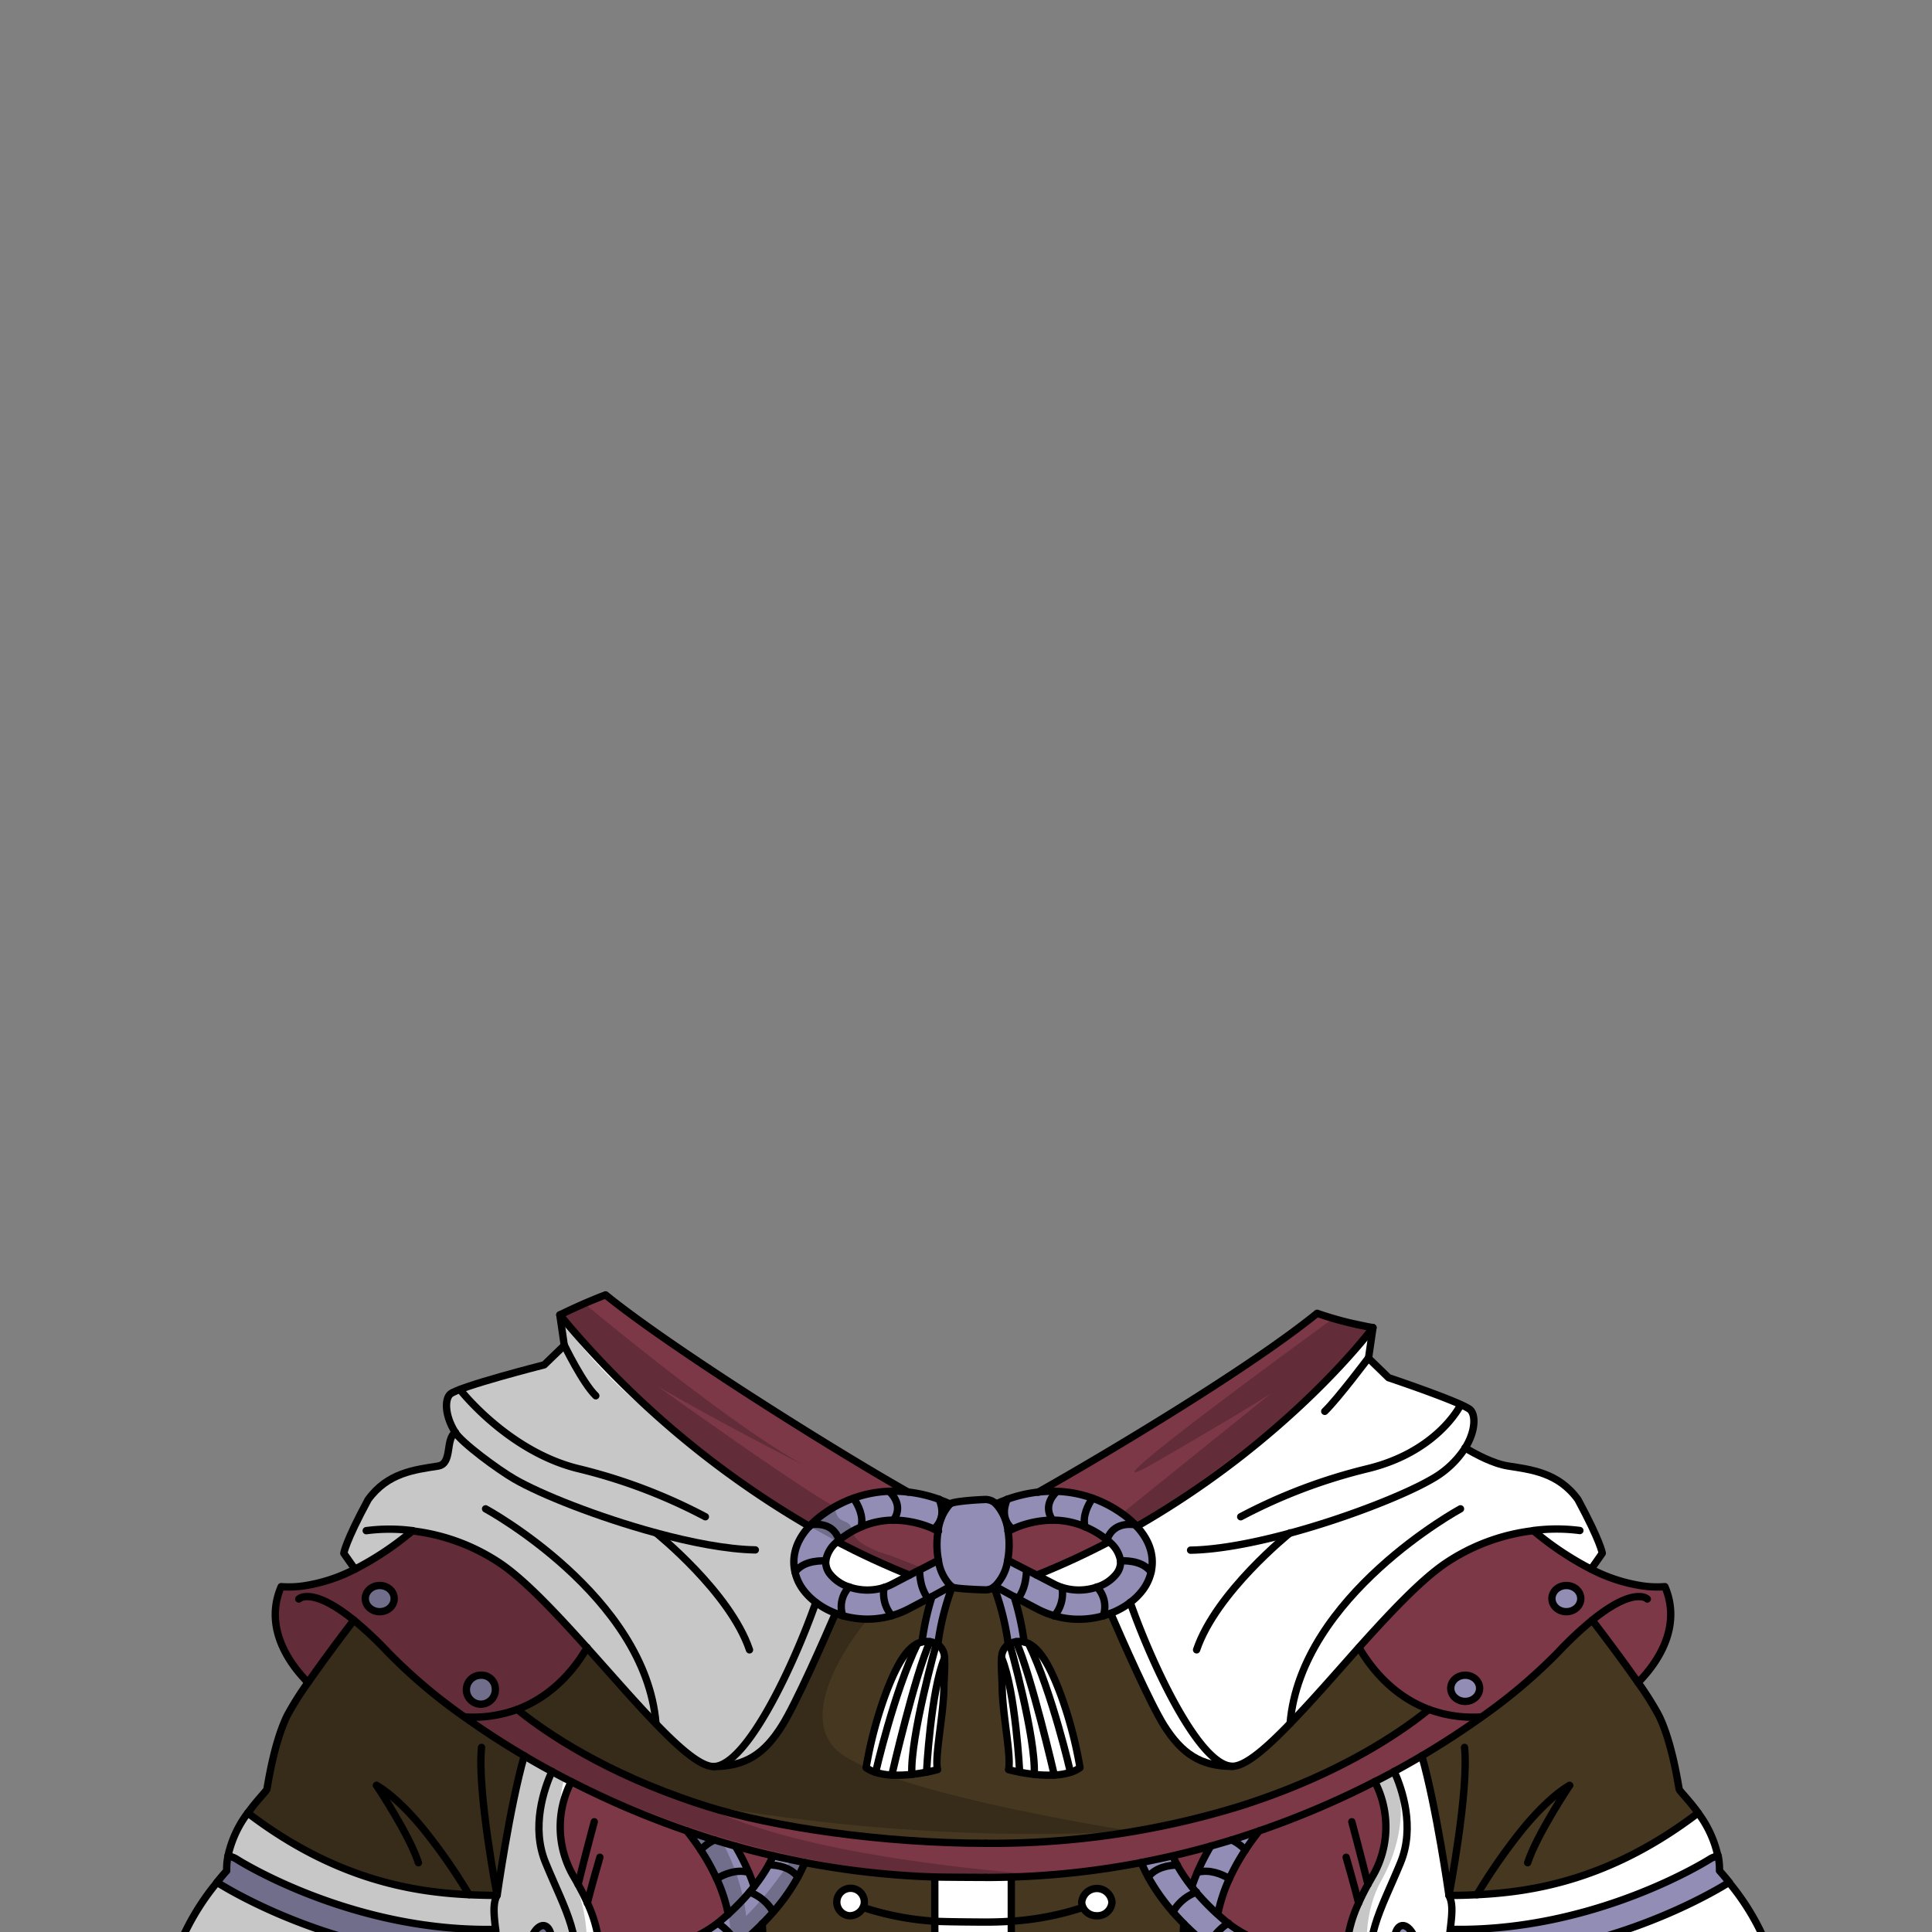 <svg xmlns="http://www.w3.org/2000/svg" viewBox="0 0 432 432">
  <rect x="0" y="0" width="432" height="432" fill="#808080" stroke="none"/>
  <defs>
    <style>.GUNDAN_OTTER_OUTFIT_GUNDAN_OTTER_OUTFIT_18_cls-1{isolation:isolate;}.GUNDAN_OTTER_OUTFIT_GUNDAN_OTTER_OUTFIT_18_cls-2{fill:#463820;}.GUNDAN_OTTER_OUTFIT_GUNDAN_OTTER_OUTFIT_18_cls-3{fill:#918db4;}.GUNDAN_OTTER_OUTFIT_GUNDAN_OTTER_OUTFIT_18_cls-4{fill:#7d3848;}.GUNDAN_OTTER_OUTFIT_GUNDAN_OTTER_OUTFIT_18_cls-5{fill:#fff;}.GUNDAN_OTTER_OUTFIT_GUNDAN_OTTER_OUTFIT_18_cls-6{fill:none;stroke:#000;stroke-linecap:round;stroke-linejoin:round;stroke-width:1.64px;}.GUNDAN_OTTER_OUTFIT_GUNDAN_OTTER_OUTFIT_18_cls-7{opacity:0.22;mix-blend-mode:multiply;}</style>
  </defs>
  <g class="GUNDAN_OTTER_OUTFIT_GUNDAN_OTTER_OUTFIT_18_cls-1">
    <g id="outfit">
      <path class="GUNDAN_OTTER_OUTFIT_GUNDAN_OTTER_OUTFIT_18_cls-2" d="M331.16,459.06a31.72,31.72,0,0,1-9.52,10.71,14.55,14.55,0,0,1-6.27,2.44c-4.45.5-7.35-3.82-9.37-9.46a49,49,0,0,1-5.22.27,53.32,53.32,0,0,1-5.91-.33,43.39,43.39,0,0,1-14.6-4.09,27.54,27.54,0,0,1-11.43-10.2A23.7,23.7,0,0,1,267,445a29.63,29.63,0,0,1-2.31-8.83,32.31,32.31,0,0,1,0-6c-.87-.9-1.7-1.77-2.44-2.63a43.7,43.7,0,0,1-5.53-7.83,33.2,33.2,0,0,1-1.55-3.25,185.31,185.31,0,0,1-29.06,3.25v54.9H330.85l.31-9.89A28,28,0,0,0,331.16,459.06Zm-85.9,6.56a3.38,3.38,0,0,1-3.1-1.86,2.82,2.82,0,0,1-.28-1.21,3.4,3.4,0,1,1,3.38,3.07Zm0-18.62a3.38,3.38,0,0,1-3.1-1.86,2.82,2.82,0,0,1-.28-1.21,3.4,3.4,0,1,1,3.38,3.07Zm0-18.63a3.37,3.37,0,0,1-3.1-1.86,2.79,2.79,0,0,1-.28-1.21,3.4,3.4,0,1,1,3.38,3.07Z" />
      <path class="GUNDAN_OTTER_OUTFIT_GUNDAN_OTTER_OUTFIT_18_cls-2" d="M178.41,419.7a43.31,43.31,0,0,1-5.54,7.83c-.73.86-1.56,1.73-2.43,2.63a32.31,32.31,0,0,1,0,6,29.63,29.63,0,0,1-2.31,8.83,23.7,23.7,0,0,1-1.8,3.43,27.54,27.54,0,0,1-11.43,10.2,43.38,43.38,0,0,1-14.61,4.09,53,53,0,0,1-5.9.33,49,49,0,0,1-5.22-.27c-2,5.64-4.92,10-9.38,9.46a14.56,14.56,0,0,1-6.26-2.44A31.72,31.72,0,0,1,104,459.06a27.33,27.33,0,0,0,0,5.65l.31,9.89H209V419.7A185.31,185.31,0,0,1,180,416.45,33.2,33.2,0,0,1,178.41,419.7Zm11.48,2.54a3.24,3.24,0,0,1,3.38,3.06,2.79,2.79,0,0,1-.28,1.21,3.37,3.37,0,0,1-3.1,1.86,3.08,3.08,0,1,1,0-6.13Zm0,18.63a3.24,3.24,0,0,1,3.38,3.06,2.82,2.82,0,0,1-.28,1.21,3.38,3.38,0,0,1-3.1,1.86,3.08,3.08,0,1,1,0-6.13Zm0,18.62a3.24,3.24,0,0,1,3.38,3.06,2.82,2.82,0,0,1-.28,1.21,3.38,3.38,0,0,1-3.1,1.86,3.08,3.08,0,1,1,0-6.13Z" />
      <path class="GUNDAN_OTTER_OUTFIT_GUNDAN_OTTER_OUTFIT_18_cls-2" d="M379.73,405.38c-2.11-2.93-4.15-4.87-4.26-5.31-.21-.94-1.57-10.49-4.58-16.54a68.43,68.43,0,0,0-4.61-7.31c-3.53-5.07-7.94-10.9-10.26-13.94a81,81,0,0,0-7.7,7.24,121,121,0,0,1-17,14.38c-4,2.86-8.46,5.79-13.37,8.7,3.29,11.5,6.07,31.22,6.07,31.22,1.95,0,4-.05,6.26-.16C343.06,423.06,360.3,420.19,379.73,405.38Z" />
      <path class="GUNDAN_OTTER_OUTFIT_GUNDAN_OTTER_OUTFIT_18_cls-2" d="M86.82,369.52a82.4,82.4,0,0,0-7.69-7.24c-2.33,3-6.73,8.87-10.26,13.94a68.43,68.43,0,0,0-4.61,7.31c-3,6.05-4.38,15.6-4.58,16.54-.11.44-2.15,2.38-4.26,5.31,19.43,14.81,36.67,17.68,49.47,18.28,2.24.11,4.32.14,6.27.16,0,0,2.78-19.72,6.07-31.22-4.93-2.91-9.4-5.84-13.39-8.7A120.84,120.84,0,0,1,86.82,369.52Z" />
      <path class="GUNDAN_OTTER_OUTFIT_GUNDAN_OTTER_OUTFIT_18_cls-3" d="M350.24,354.52a2.94,2.94,0,1,0,3.24,2.93A3.09,3.09,0,0,0,350.24,354.52Z" />
      <path class="GUNDAN_OTTER_OUTFIT_GUNDAN_OTTER_OUTFIT_18_cls-3" d="M327.62,374.58a2.94,2.94,0,1,0,3.23,2.93A3.1,3.1,0,0,0,327.62,374.58Z" />
      <path class="GUNDAN_OTTER_OUTFIT_GUNDAN_OTTER_OUTFIT_18_cls-3" d="M317,435.47c-.55-2.92-2.12-5.11-3.52-4.9s-2.1,2.76-1.55,5.68,2.12,5.1,3.52,4.89S317.56,438.38,317,435.47Z" />
      <path class="GUNDAN_OTTER_OUTFIT_GUNDAN_OTTER_OUTFIT_18_cls-3" d="M121.66,430.57c-1.4-.21-3,2-3.52,4.9s.14,5.45,1.54,5.67,3-2,3.53-4.89S123.06,430.79,121.66,430.57Z" />
      <path class="GUNDAN_OTTER_OUTFIT_GUNDAN_OTTER_OUTFIT_18_cls-3" d="M107.53,374.58a2.94,2.94,0,1,0,3.22,2.93A3.09,3.09,0,0,0,107.53,374.58Z" />
      <path class="GUNDAN_OTTER_OUTFIT_GUNDAN_OTTER_OUTFIT_18_cls-3" d="M84.91,354.52a2.94,2.94,0,1,0,3.23,2.93A3.11,3.11,0,0,0,84.91,354.52Z" />
      <path class="GUNDAN_OTTER_OUTFIT_GUNDAN_OTTER_OUTFIT_18_cls-3" d="M384.44,418.31a15.35,15.35,0,0,0-.31-3.41l-1.1.43a4.32,4.32,0,0,0-.68.34c-.25.16-25.78,16.41-58,15.74-.12,1-.24,2.13-.31,3.25a8.19,8.19,0,0,0,.5,3.25h1.72c32,0,56.71-14.72,60-16.76l.5-.19C386,420.1,385.24,419.2,384.44,418.31Z" />
      <path class="GUNDAN_OTTER_OUTFIT_GUNDAN_OTTER_OUTFIT_18_cls-3" d="M110.84,431.41c-32.26.67-57.79-15.58-58-15.74a4.79,4.79,0,0,0-.68-.34L51,414.9a14.78,14.78,0,0,0-.31,3.41c-.8.89-1.55,1.79-2.25,2.66l.51.19c3.25,2,27.91,16.76,60,16.76h1.72a8.19,8.19,0,0,0,.5-3.25C111.08,433.54,111,432.45,110.84,431.41Z" />
      <path class="GUNDAN_OTTER_OUTFIT_GUNDAN_OTTER_OUTFIT_18_cls-3" d="M300.59,456.49a47.58,47.58,0,0,1-5.92-.35,33.69,33.69,0,0,1-11.31-3.32,20.33,20.33,0,0,1-9.65-10.22,22.63,22.63,0,0,1-1.54-5.14c-.08-.37-.13-.74-.18-1.1a35.73,35.73,0,0,0,7.8,3.89,48,48,0,0,0,10.76,2.47,58.27,58.27,0,0,0,6.82.4c1.66,0,3-.07,4.08-.14a33.67,33.67,0,0,1-.42-6.48,52.07,52.07,0,0,1-9.1-.19,40.87,40.87,0,0,1-9.47-2.1,27.69,27.69,0,0,1-7.79-4.2l-.64-.52c-.6-.51-1.18-1-1.72-1.5a35.53,35.53,0,0,1,2.59-7.92,46.74,46.74,0,0,1,3.57-6.42c1.13-1.73,2.23-3.17,3.12-4.29q-3.06,1.06-6.21,2.05-2.29.69-4.65,1.36a50.41,50.41,0,0,0-3,5.88c-.44,1-.85,2.1-1.22,3.2a36.31,36.31,0,0,1-3.26-4.82c-.42-.78-.77-1.48-1-2.08-2.32.54-4.66,1-7,1.5a33.2,33.2,0,0,0,1.55,3.25,43.7,43.7,0,0,0,5.53,7.83c.74.86,1.57,1.73,2.44,2.63a32.31,32.31,0,0,0,0,6A29.63,29.63,0,0,0,267,445a23.7,23.7,0,0,0,1.8,3.43,27.54,27.54,0,0,0,11.43,10.2,43.39,43.39,0,0,0,14.6,4.09,53.32,53.32,0,0,0,5.91.33,49,49,0,0,0,5.22-.27,63.49,63.49,0,0,1-1.89-6.39C303.14,456.44,302,456.49,300.59,456.49Z" />
      <path class="GUNDAN_OTTER_OUTFIT_GUNDAN_OTTER_OUTFIT_18_cls-3" d="M171.88,417a35.18,35.18,0,0,1-3.25,4.82c-.37-1.1-.78-2.16-1.22-3.2a48.92,48.92,0,0,0-3-5.88q-2.34-.67-4.64-1.36-3.15-1-6.21-2.05c.89,1.12,2,2.56,3.12,4.29a47.82,47.82,0,0,1,3.57,6.42,35.53,35.53,0,0,1,2.59,7.92c-.54.49-1.12,1-1.72,1.5l-.64.52a27.61,27.61,0,0,1-7.8,4.2,40.68,40.68,0,0,1-9.46,2.1,52.07,52.07,0,0,1-9.1.19,33.67,33.67,0,0,1-.42,6.48c1,.07,2.42.14,4.08.14a58.11,58.11,0,0,0,6.81-.4,48,48,0,0,0,10.77-2.47,35.73,35.73,0,0,0,7.8-3.89c0,.36-.11.73-.18,1.1a23.15,23.15,0,0,1-1.54,5.14,20.33,20.33,0,0,1-9.65,10.22,33.69,33.69,0,0,1-11.31,3.32,47.58,47.58,0,0,1-5.92.35c-1.36,0-2.55-.05-3.52-.13a63.49,63.49,0,0,1-1.89,6.39,49,49,0,0,0,5.22.27,53,53,0,0,0,5.9-.33,43.38,43.38,0,0,0,14.61-4.09,27.54,27.54,0,0,0,11.43-10.2,23.7,23.7,0,0,0,1.8-3.43,29.63,29.63,0,0,0,2.31-8.83,32.31,32.31,0,0,0,0-6c.87-.9,1.7-1.77,2.43-2.63a43.31,43.31,0,0,0,5.54-7.83,33.2,33.2,0,0,0,1.55-3.25c-2.38-.46-4.72-1-7-1.5C172.66,415.55,172.31,416.25,171.88,417Z" />
      <path class="GUNDAN_OTTER_OUTFIT_GUNDAN_OTTER_OUTFIT_18_cls-3" d="M257.38,351.52c.72-3.08.06-6.72-3.18-10.21q-.16-.19-.36-.39h0a20.12,20.12,0,0,0-2.84-2.41A26.82,26.82,0,0,0,244.3,335a26.31,26.31,0,0,0-8-1.54,28,28,0,0,0-4.23.18,30.56,30.56,0,0,0-6.91,1.63v0c-.87.31-1.71.66-2.47,1a3.32,3.32,0,0,0-2.29-1c-.83,0-7.31.37-8,1-.76-.35-1.6-.7-2.47-1v0a30.56,30.56,0,0,0-6.91-1.63,28,28,0,0,0-4.23-.18,26.25,26.25,0,0,0-8,1.54,26.82,26.82,0,0,0-6.69,3.52,20.12,20.12,0,0,0-2.84,2.41h0q-.19.19-.36.39c-3.24,3.49-3.9,7.13-3.18,10.21a10.52,10.52,0,0,0,1.87,4,14,14,0,0,0,2.78,2.76,17.21,17.21,0,0,0,4.38,2.43c.54.21,1.1.41,1.66.57a20.54,20.54,0,0,0,5.48.76,19.33,19.33,0,0,0,5.47-.78,20.21,20.21,0,0,0,3.7-1.47c1.29-.67,2.83-1.49,4.42-2.33.28-.16.57-.31.86-.46a60.76,60.76,0,0,0-2.23,10.11,4.86,4.86,0,0,1,1.79-.06,4.92,4.92,0,0,1,1.43.43,1.65,1.65,0,0,1,.32.18,58.47,58.47,0,0,1,2.89-12c.1-.29.21-.56.3-.79.57.43,6.89.65,7.54.65a3,3,0,0,0,1.83-.65l.3.79a58.47,58.47,0,0,1,2.89,12,1.65,1.65,0,0,1,.32-.18,4.92,4.92,0,0,1,1.43-.43,4.87,4.87,0,0,1,1.79.06A60.76,60.76,0,0,0,226.76,357c.29.15.58.3.86.46,1.59.84,3.13,1.66,4.42,2.33a19.93,19.93,0,0,0,3.7,1.47,19.33,19.33,0,0,0,5.47.78,20.54,20.54,0,0,0,5.48-.76c.56-.16,1.12-.36,1.66-.57a17.21,17.21,0,0,0,4.38-2.43,14,14,0,0,0,2.78-2.76A10.52,10.52,0,0,0,257.38,351.52Zm-51.77-.46c-.71.35-1.45.73-2.24,1.14l-3.84,2a11.86,11.86,0,0,1-1.85.77,12.46,12.46,0,0,1-7.79-.11,8.94,8.94,0,0,1-4.32-2.93,4.28,4.28,0,0,1-.93-2.91,6.87,6.87,0,0,1,2.55-4.28l.45-.38c.33-.27.65-.52,1-.74a20.16,20.16,0,0,1,3.95-2.21,18.34,18.34,0,0,1,7.26-1.5,22.28,22.28,0,0,1,9,2c.35.15.67.31,1,.46a18.33,18.33,0,0,0-.24,3,18.56,18.56,0,0,0,.32,3.49Zm44,.86a8.94,8.94,0,0,1-4.32,2.93,12.46,12.46,0,0,1-7.79.11,11.86,11.86,0,0,1-1.85-.77l-3.85-2c-.78-.41-1.52-.79-2.23-1.14l-4.22-2.17a18.56,18.56,0,0,0,.32-3.49,18.33,18.33,0,0,0-.24-3c.3-.15.62-.31,1-.46a22.2,22.2,0,0,1,9-2,18.34,18.34,0,0,1,7.26,1.5,20.45,20.45,0,0,1,3.95,2.21c.3.22.62.47.95.74l.45.38a6.87,6.87,0,0,1,2.55,4.28A4.28,4.28,0,0,1,249.58,351.92Z" />
      <path class="GUNDAN_OTTER_OUTFIT_GUNDAN_OTTER_OUTFIT_18_cls-2" d="M226.76,357c.29.15.58.3.86.46,1.59.84,3.13,1.66,4.42,2.33a19.93,19.93,0,0,0,3.7,1.47,19.33,19.33,0,0,0,5.47.78,20.54,20.54,0,0,0,5.48-.76c.56-.16,1.12-.36,1.66-.57,2.46,5.68,8.76,20,11.91,25.05,4,6.34,8.2,9.18,15.35,9.18,2.84,0,7.45-3.94,12.86-9.55,4.72-4.89,10.07-11.07,15.4-17,2.29,4,7.21,10.68,15.62,13.84-4.62,3.78-16.69,12.62-36.52,19.7-1.87.67-3.79,1.32-5.78,1.95h0a188.07,188.07,0,0,1-56.75,8.28c-22.87,0-47.45-3.55-62.46-8.28h0c-2-.63-3.91-1.28-5.78-1.95-19.83-7.08-31.9-15.92-36.52-19.7,8.41-3.16,13.33-9.85,15.62-13.84,5.33,6,10.68,12.14,15.4,17,5.41,5.61,10,9.55,12.85,9.55,7.16,0,11.4-2.84,15.36-9.18,3.15-5,9.45-19.37,11.91-25.05.54.21,1.1.41,1.66.57a20.54,20.54,0,0,0,5.48.76,19.33,19.33,0,0,0,5.47-.78,20.21,20.21,0,0,0,3.7-1.47c1.29-.67,2.83-1.49,4.42-2.33.28-.16.57-.31.86-.46a60.76,60.76,0,0,0-2.23,10.11h0a4.53,4.53,0,0,0-1,.36c-2.83,1.38-5,5.65-7.26,11.62a93.51,93.51,0,0,0-4.23,16.12,7.18,7.18,0,0,0,2.13,1.05,14.12,14.12,0,0,0,3.62.6,29.09,29.09,0,0,0,4.48-.15c1.18-.13,2.31-.31,3.29-.5s1.84-.4,2.47-.57c-.68-2.79,1.31-12.05,1.42-18.15.05-2.77.29-5,.13-6.76a3.66,3.66,0,0,0-1.5-3.08,58.47,58.47,0,0,1,2.89-12c.1-.29.21-.56.3-.79.57.43,6.89.65,7.54.65a3,3,0,0,0,1.83-.65l.3.79a58.47,58.47,0,0,1,2.89,12,3.66,3.66,0,0,0-1.5,3.08c-.16,1.72.08,4,.13,6.76.11,6.1,2.1,15.36,1.42,18.15.63.17,1.48.38,2.47.57s2.11.37,3.29.5a29.09,29.09,0,0,0,4.48.15,14.2,14.2,0,0,0,3.62-.6,7.18,7.18,0,0,0,2.13-1.05,93.51,93.51,0,0,0-4.23-16.12c-2.23-6-4.44-10.24-7.26-11.62a4.53,4.53,0,0,0-1-.36h0A60.76,60.76,0,0,0,226.76,357Z" />
      <path class="GUNDAN_OTTER_OUTFIT_GUNDAN_OTTER_OUTFIT_18_cls-4" d="M372.25,354.78a22.89,22.89,0,0,1-5-.17,36.6,36.6,0,0,1-11.5-3.74,68.16,68.16,0,0,1-12.89-8.61h0A44.46,44.46,0,0,0,323,349.7c-5.49,3.79-12.31,11.07-19.15,18.69,2.29,4,7.21,10.68,15.62,13.84-4.62,3.78-16.69,12.62-36.52,19.7-1.87.67-3.79,1.32-5.78,1.95h0a188.07,188.07,0,0,1-56.75,8.28c-22.87,0-47.45-3.55-62.46-8.28h0c-2-.63-3.91-1.28-5.78-1.95-19.83-7.08-31.9-15.92-36.52-19.7,8.41-3.16,13.33-9.85,15.62-13.84-6.84-7.62-13.67-14.9-19.15-18.69a44.46,44.46,0,0,0-19.87-7.44h0a68.49,68.49,0,0,1-12.89,8.61,36.6,36.6,0,0,1-11.5,3.74,22.89,22.89,0,0,1-5,.17c-3.6,8.35.79,16.18,6,21.44,3.53-5.07,7.93-10.9,10.26-13.94a82.4,82.4,0,0,1,7.69,7.24,120.84,120.84,0,0,0,17,14.38c4,2.86,8.46,5.79,13.39,8.7,2,1.18,4,2.34,6.18,3.49q2.11,1.17,4.34,2.28a21.93,21.93,0,0,0,.64,21.42c.31.53.61,1.06.88,1.57.81,1.46,1.49,2.83,2.07,4.13h0a29.82,29.82,0,0,1,2.78,11,52.07,52.07,0,0,0,9.1-.19,40.68,40.68,0,0,0,9.46-2.1,27.61,27.61,0,0,0,7.8-4.2l.64-.52c.6-.51,1.18-1,1.72-1.5a35.53,35.53,0,0,0-2.59-7.92,47.82,47.82,0,0,0-3.57-6.42c-1.13-1.73-2.23-3.17-3.12-4.29q3.06,1.06,6.21,2.05,2.29.69,4.64,1.36a48.92,48.92,0,0,1,3,5.88c.44,1,.85,2.1,1.22,3.2a35.18,35.18,0,0,0,3.25-4.82c.43-.78.78-1.48,1-2.08,2.32.54,4.66,1,7,1.5A185.31,185.31,0,0,0,209,419.7c1.88.05,9.49.09,11.41.09s3.81,0,5.7-.09a185.31,185.31,0,0,0,29.06-3.25c2.38-.46,4.72-1,7-1.5.26.6.61,1.3,1,2.08a36.31,36.31,0,0,0,3.26,4.82c.37-1.1.78-2.16,1.22-3.2a50.41,50.41,0,0,1,3-5.88q2.36-.67,4.65-1.36,3.15-1,6.21-2.05c-.89,1.12-2,2.56-3.12,4.29a46.74,46.74,0,0,0-3.57,6.42,35.53,35.53,0,0,0-2.59,7.92c.54.49,1.12,1,1.72,1.5l.64.52a27.69,27.69,0,0,0,7.79,4.2,40.87,40.87,0,0,0,9.47,2.1,52.07,52.07,0,0,0,9.1.19,29.62,29.62,0,0,1,2.78-11h0c.57-1.3,1.25-2.67,2.07-4.13.27-.51.57-1,.88-1.57a21.93,21.93,0,0,0,.64-21.42q2.22-1.11,4.34-2.28c2.13-1.15,4.18-2.31,6.18-3.49,4.91-2.91,9.39-5.84,13.37-8.7a121,121,0,0,0,17-14.38,81,81,0,0,1,7.7-7.24c2.32,3,6.73,8.87,10.26,13.94C371.46,371,375.85,363.13,372.25,354.78Zm-287.34,5.6a2.94,2.94,0,1,1,3.23-2.93A3.1,3.1,0,0,1,84.91,360.38Zm22.62,20.06a2.94,2.94,0,1,1,3.22-2.93A3.09,3.09,0,0,1,107.53,380.44Zm220.09,0a2.94,2.94,0,1,1,3.23-2.93A3.1,3.1,0,0,1,327.62,380.44Zm22.62-20.06a2.94,2.94,0,1,1,3.24-2.93A3.09,3.09,0,0,1,350.24,360.38Z" />
      <path class="GUNDAN_OTTER_OUTFIT_GUNDAN_OTTER_OUTFIT_18_cls-5" d="M230,367.51a4.53,4.53,0,0,0-1-.36h0a4.87,4.87,0,0,0-1.79-.06,4.92,4.92,0,0,0-1.43.43,1.65,1.65,0,0,0-.32.18,3.66,3.66,0,0,0-1.5,3.08c-.16,1.72.08,4,.13,6.76.11,6.1,2.1,15.36,1.42,18.15.63.17,1.48.38,2.47.57s2.11.37,3.29.5a29.09,29.09,0,0,0,4.48.15,14.2,14.2,0,0,0,3.62-.6,7.18,7.18,0,0,0,2.13-1.05,93.51,93.51,0,0,0-4.23-16.12C235,373.16,232.82,368.89,230,367.51Z" />
      <path class="GUNDAN_OTTER_OUTFIT_GUNDAN_OTTER_OUTFIT_18_cls-5" d="M211.07,377.53c.05-2.77.29-5,.13-6.76a3.66,3.66,0,0,0-1.5-3.08,1.65,1.65,0,0,0-.32-.18,4.92,4.92,0,0,0-1.43-.43,4.86,4.86,0,0,0-1.79.06h0a4.53,4.53,0,0,0-1,.36c-2.83,1.38-5,5.65-7.26,11.62a93.51,93.51,0,0,0-4.23,16.12,7.18,7.18,0,0,0,2.13,1.05,14.12,14.12,0,0,0,3.62.6,29.09,29.09,0,0,0,4.48-.15c1.18-.13,2.31-.31,3.29-.5s1.84-.4,2.47-.57C209,392.89,211,383.63,211.07,377.53Z" />
      <path class="GUNDAN_OTTER_OUTFIT_GUNDAN_OTTER_OUTFIT_18_cls-5" d="M131.34,425.5h0c-.58-1.3-1.26-2.67-2.07-4.13-.27-.51-.57-1-.88-1.57a21.93,21.93,0,0,1-.64-21.42q-2.22-1.11-4.34-2.28c-2.13-1.15-4.2-2.31-6.18-3.49-3.29,11.5-6.07,31.22-6.07,31.22-2,0-4-.05-6.27-.16-12.8-.6-30-3.47-49.47-18.28A24.63,24.63,0,0,0,51,414.9l1.1.43a4.79,4.79,0,0,1,.68.34c.25.16,25.78,16.41,58,15.74.12,1,.24,2.13.31,3.25a8.19,8.19,0,0,1-.5,3.25h-1.72c-32.05,0-56.71-14.72-60-16.76l-.51-.19a54.54,54.54,0,0,0-7.86,12.75l4.45,1.12c6.37,1.62,18.55,4.73,29.39,7.63,14.91,4,31.71.34,33.14,0l.07,0h0A79.64,79.64,0,0,0,104,459.05h0a31.72,31.72,0,0,0,9.52,10.71,14.56,14.56,0,0,0,6.26,2.44c4.46.5,7.36-3.82,9.38-9.46a63.49,63.49,0,0,0,1.89-6.39c.58-2.42,1.07-4.85,1.51-7.09s.86-4.29,1.15-6.29a33.67,33.67,0,0,0,.42-6.48A29.82,29.82,0,0,0,131.34,425.5Zm-12.58,32.32c-.54,2.93-2.12,5.11-3.52,4.89s-2.09-2.74-1.55-5.66,2.12-5.11,3.53-4.89S119.31,454.9,118.76,457.82Zm4.45-21.57c-.55,2.91-2.12,5.1-3.53,4.89s-2.09-2.76-1.54-5.67,2.12-5.11,3.52-4.9S123.75,433.33,123.21,436.25Z" />
      <path class="GUNDAN_OTTER_OUTFIT_GUNDAN_OTTER_OUTFIT_18_cls-5" d="M209,419.7v54.9h17.11V419.7c-1.89.05-3.78.09-5.7.09S210.9,419.75,209,419.7Z" />
      <path class="GUNDAN_OTTER_OUTFIT_GUNDAN_OTTER_OUTFIT_18_cls-5" d="M245.26,422.24a3.24,3.24,0,0,0-3.38,3.06,2.79,2.79,0,0,0,.28,1.21,3.37,3.37,0,0,0,3.1,1.86,3.08,3.08,0,1,0,0-6.13Z" />
      <path class="GUNDAN_OTTER_OUTFIT_GUNDAN_OTTER_OUTFIT_18_cls-5" d="M189.89,422.24a3.08,3.08,0,1,0,0,6.13,3.37,3.37,0,0,0,3.1-1.86,2.79,2.79,0,0,0,.28-1.21A3.24,3.24,0,0,0,189.89,422.24Z" />
      <path class="GUNDAN_OTTER_OUTFIT_GUNDAN_OTTER_OUTFIT_18_cls-5" d="M386.68,421l-.5.19c-3.25,2-27.91,16.76-60,16.76H324.5a8.19,8.19,0,0,1-.5-3.25c.07-1.12.19-2.21.31-3.25,32.26.67,57.79-15.58,58-15.74a4.32,4.32,0,0,1,.68-.34l1.1-.43a24.63,24.63,0,0,0-4.4-9.52c-19.43,14.81-36.67,17.68-49.48,18.28-2.23.11-4.31.14-6.26.16,0,0-2.78-19.72-6.07-31.22-2,1.18-4.05,2.34-6.18,3.49q-2.12,1.17-4.34,2.28a21.93,21.93,0,0,1-.64,21.42c-.31.53-.61,1.06-.88,1.57-.82,1.46-1.5,2.83-2.07,4.13h0a29.62,29.62,0,0,0-2.78,11,33.67,33.67,0,0,0,.42,6.48c.29,2,.7,4,1.14,6.29s.94,4.67,1.52,7.09a63.49,63.49,0,0,0,1.89,6.39c2,5.64,4.92,10,9.37,9.46a14.55,14.55,0,0,0,6.27-2.44,31.72,31.72,0,0,0,9.52-10.71h0a79.33,79.33,0,0,0-3.69-16.58h0l.07,0c1.43.31,18.23,3.95,33.14,0,10.84-2.9,23-6,29.39-7.63l4.45-1.12A54.4,54.4,0,0,0,386.68,421Zm-71.22,20.17c-1.4.21-3-2-3.52-4.89s.14-5.46,1.55-5.68,3,2,3.52,4.9S316.87,440.92,315.46,441.14Zm4.45,21.57c-1.41.22-3-2-3.53-4.89s.15-5.45,1.55-5.66,3,2,3.52,4.89S321.31,462.5,319.91,462.71Z" />
      <path class="GUNDAN_OTTER_OUTFIT_GUNDAN_OTTER_OUTFIT_18_cls-5" d="M189.89,354.85a12.46,12.46,0,0,0,7.79.11,11.86,11.86,0,0,0,1.85-.77l3.84-2c-5.76-2.32-11.14-4.84-16.18-7.47a6.87,6.87,0,0,0-2.55,4.28,4.28,4.28,0,0,0,.93,2.91A8.94,8.94,0,0,0,189.89,354.85Z" />
      <path class="GUNDAN_OTTER_OUTFIT_GUNDAN_OTTER_OUTFIT_18_cls-5" d="M249.58,351.92a4.28,4.28,0,0,0,.93-2.91,6.87,6.87,0,0,0-2.55-4.28c-5,2.63-10.42,5.15-16.19,7.47l3.85,2a11.86,11.86,0,0,0,1.85.77,12.46,12.46,0,0,0,7.79-.11A8.94,8.94,0,0,0,249.58,351.92Z" />
      <path class="GUNDAN_OTTER_OUTFIT_GUNDAN_OTTER_OUTFIT_18_cls-5" d="M182.42,358.31a14,14,0,0,1-2.78-2.76,10.52,10.52,0,0,1-1.87-4c-.72-3.08-.06-6.72,3.18-10.21A208.65,208.65,0,0,1,125.18,294l1,6.84-4.49,4.34s-19,4.83-21,6.53c-1.23,1.06-1.34,4.63,1.07,8.53-2.36,1.43-.58,7-3.91,7.54-5.15.82-11.25,1.45-15.63,7.51-5.15,9.57-5.43,12-5.43,12l2.48,3.54a68.49,68.49,0,0,0,12.89-8.61h0a44.46,44.46,0,0,1,19.87,7.44c5.48,3.79,12.31,11.07,19.15,18.69,5.33,6,10.68,12.14,15.4,17,5.41,5.61,10,9.55,12.85,9.55,7.16,0,11.4-2.84,15.36-9.18,3.15-5,9.45-19.37,11.91-25.05A17.21,17.21,0,0,1,182.42,358.31Z" />
      <path class="GUNDAN_OTTER_OUTFIT_GUNDAN_OTTER_OUTFIT_18_cls-5" d="M323,349.7a44.46,44.46,0,0,1,19.87-7.44h0a68.16,68.16,0,0,0,12.89,8.61l2.48-3.54s-.28-2.45-5.43-12c-4.38-6.06-10.49-6.69-15.63-7.51-3.33-.52-7.27-2.64-9.63-4.06,2.41-3.9,2.3-7.48,1.08-8.54-2-1.7-18.24-7.15-18.24-7.15l-4.48-4.35,1-6.84s-18.22,24.63-52.77,44.45c3.24,3.49,3.9,7.13,3.18,10.21a10.52,10.52,0,0,1-1.87,4,14,14,0,0,1-2.78,2.76,17.21,17.21,0,0,1-4.38,2.43c2.46,5.68,8.76,20,11.91,25.05,4,6.34,8.2,9.18,15.35,9.18,2.84,0,7.45-3.94,12.86-9.55,4.72-4.89,10.07-11.07,15.4-17C310.71,360.77,317.53,353.49,323,349.7Z" />
      <path class="GUNDAN_OTTER_OUTFIT_GUNDAN_OTTER_OUTFIT_18_cls-4" d="M209.75,342.37c-.3-.15-.62-.31-1-.46a22.28,22.28,0,0,0-9-2,18.34,18.34,0,0,0-7.26,1.5,20.16,20.16,0,0,0-3.95,2.21c-.3.22-.62.47-1,.74l-.45.38c5,2.63,10.42,5.15,16.18,7.47.79-.41,1.53-.79,2.24-1.14l4.22-2.17a18.56,18.56,0,0,1-.32-3.49A18.33,18.33,0,0,1,209.75,342.37Z" />
      <path class="GUNDAN_OTTER_OUTFIT_GUNDAN_OTTER_OUTFIT_18_cls-4" d="M246.56,343.61a20.45,20.45,0,0,0-3.95-2.21,18.34,18.34,0,0,0-7.26-1.5,22.2,22.2,0,0,0-9,2c-.35.15-.67.31-1,.46a18.33,18.33,0,0,1,.24,3,18.56,18.56,0,0,1-.32,3.49l4.22,2.17c.71.35,1.45.73,2.23,1.14,5.77-2.32,11.15-4.84,16.19-7.47l-.45-.38C247.18,344.08,246.86,343.83,246.56,343.61Z" />
      <path class="GUNDAN_OTTER_OUTFIT_GUNDAN_OTTER_OUTFIT_18_cls-4" d="M198.82,333.45a28,28,0,0,1,4.23.18c-15.94-9-52.74-32-67.64-44.09-5.29,2-10.23,4.48-10.23,4.48A208.65,208.65,0,0,0,181,341.31q.17-.19.36-.39h0a20.12,20.12,0,0,1,2.84-2.41,26.82,26.82,0,0,1,6.69-3.52A26.25,26.25,0,0,1,198.82,333.45Z" />
      <path class="GUNDAN_OTTER_OUTFIT_GUNDAN_OTTER_OUTFIT_18_cls-4" d="M294.48,293.66c-14.9,12.12-46.44,31-62.38,40a28,28,0,0,1,4.23-.18,26.31,26.31,0,0,1,8,1.54,26.82,26.82,0,0,1,6.69,3.52,20.12,20.12,0,0,1,2.84,2.41h0q.19.19.36.39C288.75,321.49,307,296.86,307,296.86A78.17,78.17,0,0,1,294.48,293.66Z" />
      <path class="GUNDAN_OTTER_OUTFIT_GUNDAN_OTTER_OUTFIT_18_cls-6" d="M209.7,367.69a58.47,58.47,0,0,1,2.89-12c.1-.29.21-.56.3-.79" />
      <path class="GUNDAN_OTTER_OUTFIT_GUNDAN_OTTER_OUTFIT_18_cls-6" d="M206.16,367.14A60.76,60.76,0,0,1,208.39,357" />
      <path class="GUNDAN_OTTER_OUTFIT_GUNDAN_OTTER_OUTFIT_18_cls-6" d="M195.79,396.3a7.18,7.18,0,0,1-2.13-1.05,93.51,93.51,0,0,1,4.23-16.12c2.23-6,4.43-10.24,7.26-11.62a4.53,4.53,0,0,1,1-.36h0a4.86,4.86,0,0,1,1.79-.06,4.92,4.92,0,0,1,1.43.43,1.65,1.65,0,0,1,.32.18,3.66,3.66,0,0,1,1.5,3.08c.16,1.72-.08,4-.13,6.76-.11,6.1-2.1,15.36-1.42,18.15-.63.17-1.48.38-2.47.57s-2.11.37-3.29.5a29.09,29.09,0,0,1-4.48.15A14.12,14.12,0,0,1,195.79,396.3Z" />
      <path class="GUNDAN_OTTER_OUTFIT_GUNDAN_OTTER_OUTFIT_18_cls-6" d="M203.37,352.2c-5.76-2.32-11.14-4.84-16.18-7.47" />
      <path class="GUNDAN_OTTER_OUTFIT_GUNDAN_OTTER_OUTFIT_18_cls-6" d="M203.05,333.63c-15.94-9-52.74-32-67.64-44.09-5.29,2-10.23,4.48-10.23,4.48A208.65,208.65,0,0,0,181,341.31" />
      <path class="GUNDAN_OTTER_OUTFIT_GUNDAN_OTTER_OUTFIT_18_cls-6" d="M125.18,294l1,6.84-4.49,4.34s-19,4.83-21,6.53c-1.23,1.06-1.34,4.63,1.07,8.53,1.46,2.37,9.56,8.33,13.19,10.44,5.9,3.44,18.79,8.56,31.64,12.05,8,2.17,16,3.72,22.3,3.83" />
      <path class="GUNDAN_OTTER_OUTFIT_GUNDAN_OTTER_OUTFIT_18_cls-6" d="M79.36,350.87l-2.48-3.54s.28-2.45,5.43-12c4.38-6.06,10.48-6.69,15.63-7.51,3.33-.52,1.55-6.11,3.91-7.54" />
      <path class="GUNDAN_OTTER_OUTFIT_GUNDAN_OTTER_OUTFIT_18_cls-6" d="M92.25,342.26a40,40,0,0,0-10.36,0" />
      <path class="GUNDAN_OTTER_OUTFIT_GUNDAN_OTTER_OUTFIT_18_cls-6" d="M182.42,358.31C177.79,371.56,167.06,395,159.53,395c-2.84,0-7.44-3.94-12.85-9.55-4.72-4.89-10.07-11.07-15.4-17-6.84-7.62-13.67-14.9-19.15-18.69a44.46,44.46,0,0,0-19.87-7.44" />
      <path class="GUNDAN_OTTER_OUTFIT_GUNDAN_OTTER_OUTFIT_18_cls-6" d="M159.53,395c7.16,0,11.4-2.84,15.36-9.18,3.15-5,9.45-19.37,11.91-25.05" />
      <path class="GUNDAN_OTTER_OUTFIT_GUNDAN_OTTER_OUTFIT_18_cls-6" d="M108.58,337.38s35.74,19.4,38.1,48" />
      <path class="GUNDAN_OTTER_OUTFIT_GUNDAN_OTTER_OUTFIT_18_cls-6" d="M92.26,342.26h0a68.49,68.49,0,0,1-12.89,8.61,36.6,36.6,0,0,1-11.5,3.74,22.89,22.89,0,0,1-5,.17c-3.6,8.35.79,16.18,6,21.44" />
      <path class="GUNDAN_OTTER_OUTFIT_GUNDAN_OTTER_OUTFIT_18_cls-6" d="M66.81,357.54a2.44,2.44,0,0,1,1.44-.51c1.68-.18,5,.5,10.88,5.25a82.4,82.4,0,0,1,7.69,7.24,120.84,120.84,0,0,0,17,14.38c4,2.86,8.46,5.79,13.39,8.7,2,1.18,4,2.34,6.18,3.49q2.11,1.17,4.34,2.28a197.09,197.09,0,0,0,25.81,11q3.06,1.06,6.21,2.05,2.29.69,4.64,1.36,4.17,1.17,8.51,2.18c2.32.54,4.66,1,7,1.5A185.31,185.31,0,0,0,209,419.7c1.88.05,9.49.09,11.41.09" />
      <path class="GUNDAN_OTTER_OUTFIT_GUNDAN_OTTER_OUTFIT_18_cls-6" d="M79.13,362.28c-2.33,3-6.73,8.87-10.26,13.94a68.43,68.43,0,0,0-4.61,7.31c-3,6.05-4.38,15.6-4.58,16.54-.11.44-2.15,2.38-4.26,5.31" />
      <path class="GUNDAN_OTTER_OUTFIT_GUNDAN_OTTER_OUTFIT_18_cls-6" d="M107.58,442.5c-1.43.31-18.23,3.95-33.14,0-10.84-2.9-23-6-29.39-7.63l-4.45-1.12A54.54,54.54,0,0,1,48.46,421" />
      <path class="GUNDAN_OTTER_OUTFIT_GUNDAN_OTTER_OUTFIT_18_cls-6" d="M51,414.9a24.63,24.63,0,0,1,4.4-9.52c19.43,14.81,36.67,17.68,49.47,18.28,2.24.11,4.32.14,6.27.16-1,1.79-.68,4.5-.32,7.59.12,1,.24,2.13.31,3.25a8.19,8.19,0,0,1-.5,3.25,12.37,12.37,0,0,1-3,4.56" />
      <path class="GUNDAN_OTTER_OUTFIT_GUNDAN_OTTER_OUTFIT_18_cls-6" d="M84.19,399.23c.3.45,7.4,11.13,9.37,17.28" />
      <path class="GUNDAN_OTTER_OUTFIT_GUNDAN_OTTER_OUTFIT_18_cls-6" d="M84.18,399.22h0c.24.12,4.25,2.21,10.31,9.54a128.18,128.18,0,0,1,10.39,14.89" />
      <path class="GUNDAN_OTTER_OUTFIT_GUNDAN_OTTER_OUTFIT_18_cls-6" d="M110.84,431.41c-32.26.67-57.79-15.58-58-15.74a4.79,4.79,0,0,0-.68-.34L51,414.9a14.78,14.78,0,0,0-.31,3.41c-.8.89-1.55,1.79-2.25,2.66l.51.19c3.25,2,27.91,16.76,60,16.76h1.72" />
      <path class="GUNDAN_OTTER_OUTFIT_GUNDAN_OTTER_OUTFIT_18_cls-6" d="M131.34,425.5a29.82,29.82,0,0,1,2.78,11,33.67,33.67,0,0,1-.42,6.48c-.29,2-.7,4-1.15,6.29s-.93,4.67-1.51,7.09a63.49,63.49,0,0,1-1.89,6.39c-2,5.64-4.92,10-9.38,9.46a14.56,14.56,0,0,1-6.26-2.44A31.72,31.72,0,0,1,104,459.06h0" />
      <path class="GUNDAN_OTTER_OUTFIT_GUNDAN_OTTER_OUTFIT_18_cls-6" d="M127.75,398.37a21.93,21.93,0,0,0,.64,21.42c.31.53.61,1.06.88,1.57.81,1.46,1.49,2.83,2.07,4.13" />
      <path class="GUNDAN_OTTER_OUTFIT_GUNDAN_OTTER_OUTFIT_18_cls-6" d="M113.51,469.77c8.33-.68,12.1-13.82,14.61-25.08s-1.68-17.34-6.13-28.18c-3.3-8-.32-16.56,1.42-20.42" />
      <path class="GUNDAN_OTTER_OUTFIT_GUNDAN_OTTER_OUTFIT_18_cls-6" d="M123.21,436.25c-.55,2.91-2.12,5.1-3.53,4.89s-2.09-2.76-1.54-5.67,2.12-5.11,3.52-4.9S123.75,433.33,123.21,436.25Z" />
      <path class="GUNDAN_OTTER_OUTFIT_GUNDAN_OTTER_OUTFIT_18_cls-6" d="M133.7,443c1,.07,2.42.14,4.08.14a58.11,58.11,0,0,0,6.81-.4,48,48,0,0,0,10.77-2.47,35.73,35.73,0,0,0,7.8-3.89c.6-.39,1.17-.8,1.74-1.25.37-.28.74-.57,1.1-.87,1.65-1.4,3.12-2.76,4.44-4.08.87-.9,1.7-1.77,2.43-2.63a43.31,43.31,0,0,0,5.54-7.83,33.2,33.2,0,0,0,1.55-3.25" />
      <path class="GUNDAN_OTTER_OUTFIT_GUNDAN_OTTER_OUTFIT_18_cls-6" d="M134.12,436.5a52.07,52.07,0,0,0,9.1-.19,40.68,40.68,0,0,0,9.46-2.1,27.61,27.61,0,0,0,7.8-4.2l.64-.52c.6-.51,1.18-1,1.72-1.5a52.28,52.28,0,0,0,4.77-4.9c.36-.43.71-.84,1-1.24a35.18,35.18,0,0,0,3.25-4.82c.43-.78.78-1.48,1-2.08" />
      <path class="GUNDAN_OTTER_OUTFIT_GUNDAN_OTTER_OUTFIT_18_cls-6" d="M162.84,428a35.53,35.53,0,0,0-2.59-7.92,47.82,47.82,0,0,0-3.57-6.42c-1.13-1.73-2.23-3.17-3.12-4.29" />
      <path class="GUNDAN_OTTER_OUTFIT_GUNDAN_OTTER_OUTFIT_18_cls-6" d="M168.63,421.85c-.37-1.1-.78-2.16-1.22-3.2a48.92,48.92,0,0,0-3-5.88" />
      <path class="GUNDAN_OTTER_OUTFIT_GUNDAN_OTTER_OUTFIT_18_cls-6" d="M129.15,462.75a49,49,0,0,0,5.22.27,53,53,0,0,0,5.9-.33,43.38,43.38,0,0,0,14.61-4.09,27.54,27.54,0,0,0,11.43-10.2,23.7,23.7,0,0,0,1.8-3.43,29.63,29.63,0,0,0,2.31-8.83,32.31,32.31,0,0,0,0-6" />
      <path class="GUNDAN_OTTER_OUTFIT_GUNDAN_OTTER_OUTFIT_18_cls-6" d="M131.28,368.39c-2.29,4-7.21,10.68-15.62,13.84a28.65,28.65,0,0,1-11.82,1.67" />
      <path class="GUNDAN_OTTER_OUTFIT_GUNDAN_OTTER_OUTFIT_18_cls-6" d="M220.43,412.16c-22.87,0-47.45-3.55-62.46-8.28h0c-2-.63-3.91-1.28-5.78-1.95-19.83-7.08-31.9-15.92-36.52-19.7" />
      <path class="GUNDAN_OTTER_OUTFIT_GUNDAN_OTTER_OUTFIT_18_cls-6" d="M107.67,390.72c-1,9.73,3.49,33.1,3.49,33.1s2.78-19.72,6.07-31.22" />
      <path class="GUNDAN_OTTER_OUTFIT_GUNDAN_OTTER_OUTFIT_18_cls-6" d="M146.68,342.75s16.55,13.26,20.91,26.16" />
      <path class="GUNDAN_OTTER_OUTFIT_GUNDAN_OTTER_OUTFIT_18_cls-6" d="M126.22,300.86s4.07,8.41,7,11.24" />
      <path class="GUNDAN_OTTER_OUTFIT_GUNDAN_OTTER_OUTFIT_18_cls-6" d="M102.86,310.72s10.79,13.93,26.64,17.72a121.9,121.9,0,0,1,28.22,10.71" />
      <polyline class="GUNDAN_OTTER_OUTFIT_GUNDAN_OTTER_OUTFIT_18_cls-6" points="209.02 474.6 209.02 466.83 209.02 448.21 209.02 429.59 209.02 419.7" />
      <path class="GUNDAN_OTTER_OUTFIT_GUNDAN_OTTER_OUTFIT_18_cls-6" d="M132.88,407.35s-2.31,8.55-3.61,14" />
      <path class="GUNDAN_OTTER_OUTFIT_GUNDAN_OTTER_OUTFIT_18_cls-6" d="M134.14,415.29s-1.82,6.24-2.8,10.2h0" />
      <ellipse class="GUNDAN_OTTER_OUTFIT_GUNDAN_OTTER_OUTFIT_18_cls-6" cx="84.91" cy="357.45" rx="3.23" ry="2.93" />
      <path class="GUNDAN_OTTER_OUTFIT_GUNDAN_OTTER_OUTFIT_18_cls-6" d="M110.75,377.51a3.24,3.24,0,1,1-3.22-2.93A3.08,3.08,0,0,1,110.75,377.51Z" />
      <path class="GUNDAN_OTTER_OUTFIT_GUNDAN_OTTER_OUTFIT_18_cls-6" d="M181.31,340.92q-.19.19-.36.39c-3.24,3.49-3.9,7.13-3.18,10.21a10.52,10.52,0,0,0,1.87,4,14,14,0,0,0,2.78,2.76,17.21,17.21,0,0,0,4.38,2.43c.54.21,1.1.41,1.66.57a20.54,20.54,0,0,0,5.48.76,19.33,19.33,0,0,0,5.47-.78,20.21,20.21,0,0,0,3.7-1.47c1.29-.67,2.83-1.49,4.42-2.33.28-.16.57-.31.86-.46l3.13-1.72,1.11-.63" />
      <path class="GUNDAN_OTTER_OUTFIT_GUNDAN_OTTER_OUTFIT_18_cls-6" d="M210,335.26a30.56,30.56,0,0,0-6.91-1.63,28,28,0,0,0-4.23-.18,26.25,26.25,0,0,0-8,1.54,26.82,26.82,0,0,0-6.69,3.52,20.12,20.12,0,0,0-2.84,2.41" />
      <path class="GUNDAN_OTTER_OUTFIT_GUNDAN_OTTER_OUTFIT_18_cls-6" d="M212.43,336.29c-.76-.35-1.6-.7-2.47-1" />
      <path class="GUNDAN_OTTER_OUTFIT_GUNDAN_OTTER_OUTFIT_18_cls-6" d="M209.83,348.89l-4.22,2.17c-.71.35-1.45.73-2.24,1.14l-3.84,2a11.86,11.86,0,0,1-1.85.77,12.46,12.46,0,0,1-7.79-.11,8.94,8.94,0,0,1-4.32-2.93,4.28,4.28,0,0,1-.93-2.91,6.87,6.87,0,0,1,2.55-4.28l.45-.38c.33-.27.65-.52,1-.74a20.16,20.16,0,0,1,3.95-2.21,18.34,18.34,0,0,1,7.26-1.5,22.28,22.28,0,0,1,9,2c.35.15.67.31,1,.46" />
      <path class="GUNDAN_OTTER_OUTFIT_GUNDAN_OTTER_OUTFIT_18_cls-6" d="M210,335.26v0c.84,2,1.14,4.58-1.18,6.63" />
      <path class="GUNDAN_OTTER_OUTFIT_GUNDAN_OTTER_OUTFIT_18_cls-6" d="M198.82,333.45c1.42,1.39,2.85,3.7,1,6.45" />
      <path class="GUNDAN_OTTER_OUTFIT_GUNDAN_OTTER_OUTFIT_18_cls-6" d="M190.85,335c1.05,1.54,2.31,4,1.69,6.41" />
      <path class="GUNDAN_OTTER_OUTFIT_GUNDAN_OTTER_OUTFIT_18_cls-6" d="M181.31,340.92h0c2.5-.3,5.22.22,6.32,3.43" />
      <path class="GUNDAN_OTTER_OUTFIT_GUNDAN_OTTER_OUTFIT_18_cls-6" d="M177.77,351.52c1.66-2.25,4.77-2.58,6.87-2.51" />
      <path class="GUNDAN_OTTER_OUTFIT_GUNDAN_OTTER_OUTFIT_18_cls-6" d="M188.46,361.31a6.3,6.3,0,0,1,1.43-6.46" />
      <path class="GUNDAN_OTTER_OUTFIT_GUNDAN_OTTER_OUTFIT_18_cls-6" d="M199.41,361.29a7.76,7.76,0,0,1-1.73-6.33" />
      <path class="GUNDAN_OTTER_OUTFIT_GUNDAN_OTTER_OUTFIT_18_cls-6" d="M205.61,351.06a14.2,14.2,0,0,0,.2,2.12h0a9.94,9.94,0,0,0,1.71,4.31" />
      <path class="GUNDAN_OTTER_OUTFIT_GUNDAN_OTTER_OUTFIT_18_cls-6" d="M164.9,435.11a8.52,8.52,0,0,0-1.56-2.58s0,0,0,0a12.88,12.88,0,0,0-2.86-2.51" />
      <path class="GUNDAN_OTTER_OUTFIT_GUNDAN_OTTER_OUTFIT_18_cls-6" d="M167.61,423.09a10,10,0,0,1,5.26,4.44" />
      <path class="GUNDAN_OTTER_OUTFIT_GUNDAN_OTTER_OUTFIT_18_cls-6" d="M171.88,417c2,0,4.8.5,6.53,2.67" />
      <path class="GUNDAN_OTTER_OUTFIT_GUNDAN_OTTER_OUTFIT_18_cls-6" d="M160.25,420.07c1.79-1.06,4.46-2.14,7.16-1.42" />
      <path class="GUNDAN_OTTER_OUTFIT_GUNDAN_OTTER_OUTFIT_18_cls-6" d="M156.68,413.65a10.24,10.24,0,0,1,3.09-2.24" />
      <path class="GUNDAN_OTTER_OUTFIT_GUNDAN_OTTER_OUTFIT_18_cls-6" d="M195.79,396.29s4.08-17.86,9.36-28.77" />
      <path class="GUNDAN_OTTER_OUTFIT_GUNDAN_OTTER_OUTFIT_18_cls-6" d="M199.41,396.9s5.15-22.39,8.54-29.82" />
      <path class="GUNDAN_OTTER_OUTFIT_GUNDAN_OTTER_OUTFIT_18_cls-6" d="M209.38,367.52s-5.9,21-5.49,29.22" />
      <path class="GUNDAN_OTTER_OUTFIT_GUNDAN_OTTER_OUTFIT_18_cls-6" d="M207.18,396.24s.93-18.05,4-25.47" />
      <path class="GUNDAN_OTTER_OUTFIT_GUNDAN_OTTER_OUTFIT_18_cls-6" d="M222.26,354.88l.3.79a58.47,58.47,0,0,1,2.89,12" />
      <path class="GUNDAN_OTTER_OUTFIT_GUNDAN_OTTER_OUTFIT_18_cls-6" d="M226.76,357A60.76,60.76,0,0,1,229,367.14" />
      <path class="GUNDAN_OTTER_OUTFIT_GUNDAN_OTTER_OUTFIT_18_cls-6" d="M239.36,396.3a7.18,7.18,0,0,0,2.13-1.05,93.51,93.51,0,0,0-4.23-16.12c-2.23-6-4.44-10.24-7.26-11.62a4.53,4.53,0,0,0-1-.36h0a4.87,4.87,0,0,0-1.79-.06,4.92,4.92,0,0,0-1.43.43,1.65,1.65,0,0,0-.32.18,3.66,3.66,0,0,0-1.5,3.08c-.16,1.72.08,4,.13,6.76.11,6.1,2.1,15.36,1.42,18.15.63.17,1.48.38,2.47.57s2.11.37,3.29.5a29.09,29.09,0,0,0,4.48.15A14.2,14.2,0,0,0,239.36,396.3Z" />
      <path class="GUNDAN_OTTER_OUTFIT_GUNDAN_OTTER_OUTFIT_18_cls-6" d="M248,344.73c-5,2.63-10.41,5.15-16.18,7.47" />
      <path class="GUNDAN_OTTER_OUTFIT_GUNDAN_OTTER_OUTFIT_18_cls-6" d="M254.2,341.31C288.75,321.49,307,296.86,307,296.86a78.17,78.17,0,0,1-12.49-3.2c-14.9,12.12-46.44,31-62.38,40" />
      <path class="GUNDAN_OTTER_OUTFIT_GUNDAN_OTTER_OUTFIT_18_cls-6" d="M307,296.86l-1,6.84,4.48,4.35s16.25,5.45,18.24,7.15c1.22,1.06,1.33,4.64-1.08,8.54a21.12,21.12,0,0,1-7.48,7c-5.91,3.44-18.78,8.56-31.63,12.05-8,2.17-16,3.72-22.31,3.83" />
      <path class="GUNDAN_OTTER_OUTFIT_GUNDAN_OTTER_OUTFIT_18_cls-6" d="M327.58,323.74c2.36,1.42,6.3,3.54,9.63,4.06,5.14.82,11.25,1.45,15.63,7.51,5.15,9.57,5.43,12,5.43,12l-2.48,3.54" />
      <path class="GUNDAN_OTTER_OUTFIT_GUNDAN_OTTER_OUTFIT_18_cls-6" d="M342.89,342.26A44.46,44.46,0,0,0,323,349.7c-5.49,3.79-12.31,11.07-19.15,18.69-5.33,6-10.68,12.14-15.4,17-5.41,5.61-10,9.55-12.86,9.55-7.52,0-18.25-23.41-22.88-36.66" />
      <path class="GUNDAN_OTTER_OUTFIT_GUNDAN_OTTER_OUTFIT_18_cls-6" d="M353.26,342.23a40,40,0,0,0-10.36,0" />
      <path class="GUNDAN_OTTER_OUTFIT_GUNDAN_OTTER_OUTFIT_18_cls-6" d="M248.35,360.74c2.46,5.68,8.76,20,11.91,25.05,4,6.34,8.2,9.18,15.35,9.18" />
      <path class="GUNDAN_OTTER_OUTFIT_GUNDAN_OTTER_OUTFIT_18_cls-6" d="M326.57,337.38s-35.75,19.4-38.1,48" />
      <path class="GUNDAN_OTTER_OUTFIT_GUNDAN_OTTER_OUTFIT_18_cls-6" d="M366.28,376.22c5.18-5.26,9.57-13.09,6-21.44a22.89,22.89,0,0,1-5-.17,36.6,36.6,0,0,1-11.5-3.74,68.16,68.16,0,0,1-12.89-8.61h0" />
      <path class="GUNDAN_OTTER_OUTFIT_GUNDAN_OTTER_OUTFIT_18_cls-6" d="M368.34,357.54a2.44,2.44,0,0,0-1.44-.51c-1.69-.18-5,.49-10.88,5.25a81,81,0,0,0-7.7,7.24,121,121,0,0,1-17,14.38c-4,2.86-8.46,5.79-13.37,8.7-2,1.18-4.05,2.34-6.18,3.49q-2.12,1.17-4.34,2.28a197.09,197.09,0,0,1-25.81,11q-3.06,1.06-6.21,2.05-2.29.69-4.65,1.36c-2.78.78-5.62,1.51-8.5,2.18-2.32.54-4.66,1-7,1.5a185.31,185.31,0,0,1-29.06,3.25c-1.89.05-3.78.09-5.7.09" />
      <path class="GUNDAN_OTTER_OUTFIT_GUNDAN_OTTER_OUTFIT_18_cls-6" d="M379.73,405.38c-2.11-2.93-4.15-4.87-4.26-5.31-.21-.94-1.57-10.49-4.58-16.54a68.43,68.43,0,0,0-4.61-7.31c-3.53-5.07-7.94-10.9-10.26-13.94" />
      <path class="GUNDAN_OTTER_OUTFIT_GUNDAN_OTTER_OUTFIT_18_cls-6" d="M327.47,442.47a12.41,12.41,0,0,1-3-4.56,8.19,8.19,0,0,1-.5-3.25c.07-1.12.19-2.21.31-3.25.36-3.09.71-5.8-.32-7.59,1.95,0,4-.05,6.26-.16,12.81-.6,30.05-3.47,49.48-18.28a24.63,24.63,0,0,1,4.4,9.52" />
      <path class="GUNDAN_OTTER_OUTFIT_GUNDAN_OTTER_OUTFIT_18_cls-6" d="M386.68,421a54.4,54.4,0,0,1,7.87,12.75l-4.45,1.12c-6.37,1.62-18.55,4.73-29.39,7.63-14.91,4-31.71.34-33.14,0" />
      <path class="GUNDAN_OTTER_OUTFIT_GUNDAN_OTTER_OUTFIT_18_cls-6" d="M341.59,416.51c2-6.15,9.07-16.83,9.37-17.28" />
      <path class="GUNDAN_OTTER_OUTFIT_GUNDAN_OTTER_OUTFIT_18_cls-6" d="M330.25,423.66a128.55,128.55,0,0,1,10.4-14.89c6.06-7.33,10.07-9.42,10.31-9.54h0" />
      <path class="GUNDAN_OTTER_OUTFIT_GUNDAN_OTTER_OUTFIT_18_cls-6" d="M324.5,437.91h1.72c32,0,56.71-14.72,60-16.76l.5-.19c-.69-.87-1.44-1.77-2.24-2.66a15.35,15.35,0,0,0-.31-3.41l-1.1.43a4.32,4.32,0,0,0-.68.34c-.25.16-25.78,16.41-58,15.74" />
      <path class="GUNDAN_OTTER_OUTFIT_GUNDAN_OTTER_OUTFIT_18_cls-6" d="M331.16,459.05h0a31.72,31.72,0,0,1-9.52,10.71,14.55,14.55,0,0,1-6.27,2.44c-4.45.5-7.35-3.82-9.37-9.46a63.49,63.49,0,0,1-1.89-6.39c-.58-2.42-1.07-4.85-1.52-7.09s-.85-4.29-1.14-6.29a33.67,33.67,0,0,1-.42-6.48,29.62,29.62,0,0,1,2.78-11h0c.57-1.3,1.25-2.67,2.07-4.13.27-.51.57-1,.88-1.57a21.93,21.93,0,0,0,.64-21.42" />
      <path class="GUNDAN_OTTER_OUTFIT_GUNDAN_OTTER_OUTFIT_18_cls-6" d="M311.74,396.09c1.74,3.86,4.72,12.38,1.42,20.42-4.46,10.84-8.62,16.93-6.13,28.18s6.28,24.4,14.61,25.08" />
      <path class="GUNDAN_OTTER_OUTFIT_GUNDAN_OTTER_OUTFIT_18_cls-6" d="M311.94,436.25c.55,2.91,2.12,5.1,3.52,4.89s2.1-2.76,1.55-5.67-2.12-5.11-3.52-4.9S311.39,433.33,311.94,436.25Z" />
      <path class="GUNDAN_OTTER_OUTFIT_GUNDAN_OTTER_OUTFIT_18_cls-6" d="M255.19,416.45a33.2,33.2,0,0,0,1.55,3.25,43.7,43.7,0,0,0,5.53,7.83c.74.86,1.57,1.73,2.44,2.63,1.32,1.32,2.79,2.68,4.44,4.08.36.3.73.59,1.1.87.57.45,1.14.86,1.74,1.25a35.73,35.73,0,0,0,7.8,3.89,48,48,0,0,0,10.76,2.47,58.27,58.27,0,0,0,6.82.4c1.66,0,3-.07,4.08-.14" />
      <path class="GUNDAN_OTTER_OUTFIT_GUNDAN_OTTER_OUTFIT_18_cls-6" d="M262.23,415c.26.6.61,1.3,1,2.08a36.31,36.31,0,0,0,3.26,4.82c.31.4.66.81,1,1.24a52.28,52.28,0,0,0,4.77,4.9c.54.49,1.12,1,1.72,1.5l.64.52a27.69,27.69,0,0,0,7.79,4.2,40.87,40.87,0,0,0,9.47,2.1,52.07,52.07,0,0,0,9.1.19" />
      <path class="GUNDAN_OTTER_OUTFIT_GUNDAN_OTTER_OUTFIT_18_cls-6" d="M281.59,409.36c-.89,1.12-2,2.56-3.12,4.29a46.74,46.74,0,0,0-3.57,6.42,35.53,35.53,0,0,0-2.59,7.92" />
      <path class="GUNDAN_OTTER_OUTFIT_GUNDAN_OTTER_OUTFIT_18_cls-6" d="M270.73,412.77a50.41,50.41,0,0,0-3,5.88c-.44,1-.85,2.1-1.22,3.2" />
      <path class="GUNDAN_OTTER_OUTFIT_GUNDAN_OTTER_OUTFIT_18_cls-6" d="M264.71,430.16a32.31,32.31,0,0,0,0,6A29.63,29.63,0,0,0,267,445a23.7,23.7,0,0,0,1.8,3.43,27.54,27.54,0,0,0,11.43,10.2,43.39,43.39,0,0,0,14.6,4.09,53.32,53.32,0,0,0,5.91.33,49,49,0,0,0,5.22-.27" />
      <path class="GUNDAN_OTTER_OUTFIT_GUNDAN_OTTER_OUTFIT_18_cls-6" d="M331.3,383.9h0a28.56,28.56,0,0,1-11.8-1.67c-8.41-3.16-13.33-9.85-15.62-13.84" />
      <path class="GUNDAN_OTTER_OUTFIT_GUNDAN_OTTER_OUTFIT_18_cls-6" d="M319.49,382.23c-4.62,3.78-16.69,12.62-36.52,19.7-1.87.67-3.79,1.32-5.78,1.95h0a188.07,188.07,0,0,1-56.75,8.28" />
      <path class="GUNDAN_OTTER_OUTFIT_GUNDAN_OTTER_OUTFIT_18_cls-6" d="M317.92,392.6c3.29,11.5,6.07,31.22,6.07,31.22s4.5-23.37,3.48-33.1" />
      <path class="GUNDAN_OTTER_OUTFIT_GUNDAN_OTTER_OUTFIT_18_cls-6" d="M288.47,342.75S271.92,356,267.56,368.91" />
      <path class="GUNDAN_OTTER_OUTFIT_GUNDAN_OTTER_OUTFIT_18_cls-6" d="M305.94,303.7s-6.79,9.05-9.72,11.88" />
      <path class="GUNDAN_OTTER_OUTFIT_GUNDAN_OTTER_OUTFIT_18_cls-6" d="M326.57,314.2s-5.07,10.45-20.92,14.24a121.9,121.9,0,0,0-28.22,10.71" />
      <polyline class="GUNDAN_OTTER_OUTFIT_GUNDAN_OTTER_OUTFIT_18_cls-6" points="226.13 419.7 226.13 429.59 226.13 448.21 226.13 466.83 226.13 474.6" />
      <path class="GUNDAN_OTTER_OUTFIT_GUNDAN_OTTER_OUTFIT_18_cls-6" d="M302.27,407.35s2.29,8.55,3.61,14" />
      <path class="GUNDAN_OTTER_OUTFIT_GUNDAN_OTTER_OUTFIT_18_cls-6" d="M301,415.29s1.82,6.25,2.79,10.21" />
      <ellipse class="GUNDAN_OTTER_OUTFIT_GUNDAN_OTTER_OUTFIT_18_cls-6" cx="350.24" cy="357.45" rx="3.23" ry="2.93" />
      <ellipse class="GUNDAN_OTTER_OUTFIT_GUNDAN_OTTER_OUTFIT_18_cls-6" cx="327.62" cy="377.51" rx="3.23" ry="2.93" />
      <path class="GUNDAN_OTTER_OUTFIT_GUNDAN_OTTER_OUTFIT_18_cls-6" d="M225.4,342.37c.3-.15.62-.31,1-.46a22.2,22.2,0,0,1,9-2,18.34,18.34,0,0,1,7.26,1.5,20.45,20.45,0,0,1,3.95,2.21c.3.22.62.47.95.74l.44.38a6.84,6.84,0,0,1,2.56,4.28,4.28,4.28,0,0,1-.93,2.91,8.94,8.94,0,0,1-4.32,2.93,12.46,12.46,0,0,1-7.79.11,11.86,11.86,0,0,1-1.85-.77l-3.85-2c-.78-.41-1.52-.79-2.23-1.14l-4.22-2.17" />
      <path class="GUNDAN_OTTER_OUTFIT_GUNDAN_OTTER_OUTFIT_18_cls-6" d="M225.19,335.28c-.87.31-1.71.66-2.47,1" />
      <path class="GUNDAN_OTTER_OUTFIT_GUNDAN_OTTER_OUTFIT_18_cls-6" d="M253.83,340.92a20.12,20.12,0,0,0-2.84-2.41A27,27,0,0,0,244.3,335a26.31,26.31,0,0,0-8-1.54,28,28,0,0,0-4.23.18,30.56,30.56,0,0,0-6.91,1.63" />
      <path class="GUNDAN_OTTER_OUTFIT_GUNDAN_OTTER_OUTFIT_18_cls-6" d="M222.51,354.68l1.11.63,3.14,1.72c.29.15.58.3.86.46,1.59.84,3.13,1.66,4.42,2.33a19.93,19.93,0,0,0,3.7,1.47,19.33,19.33,0,0,0,5.47.78,20.54,20.54,0,0,0,5.48-.76c.56-.16,1.12-.36,1.66-.57a17.21,17.21,0,0,0,4.38-2.43,14,14,0,0,0,2.78-2.76,10.52,10.52,0,0,0,1.87-4c.72-3.08.06-6.72-3.18-10.21q-.16-.19-.36-.39" />
      <path class="GUNDAN_OTTER_OUTFIT_GUNDAN_OTTER_OUTFIT_18_cls-6" d="M226.37,341.91c-2.32-2.05-2-4.63-1.18-6.63v0" />
      <path class="GUNDAN_OTTER_OUTFIT_GUNDAN_OTTER_OUTFIT_18_cls-6" d="M235.35,339.9c-1.87-2.75-.44-5.06,1-6.45" />
      <path class="GUNDAN_OTTER_OUTFIT_GUNDAN_OTTER_OUTFIT_18_cls-6" d="M242.61,341.4c-.62-2.39.64-4.87,1.69-6.41" />
      <path class="GUNDAN_OTTER_OUTFIT_GUNDAN_OTTER_OUTFIT_18_cls-6" d="M247.51,344.35c1.1-3.21,3.82-3.73,6.32-3.43h0" />
      <path class="GUNDAN_OTTER_OUTFIT_GUNDAN_OTTER_OUTFIT_18_cls-6" d="M250.51,349c2.1-.07,5.21.26,6.87,2.51" />
      <path class="GUNDAN_OTTER_OUTFIT_GUNDAN_OTTER_OUTFIT_18_cls-6" d="M245.26,354.85a6.32,6.32,0,0,1,1.43,6.46" />
      <path class="GUNDAN_OTTER_OUTFIT_GUNDAN_OTTER_OUTFIT_18_cls-6" d="M237.47,355a7.76,7.76,0,0,1-1.73,6.33" />
      <path class="GUNDAN_OTTER_OUTFIT_GUNDAN_OTTER_OUTFIT_18_cls-6" d="M227.62,357.49a9.94,9.94,0,0,0,1.71-4.31h0a14.2,14.2,0,0,0,.2-2.12" />
      <path class="GUNDAN_OTTER_OUTFIT_GUNDAN_OTTER_OUTFIT_18_cls-6" d="M274.67,430a12.88,12.88,0,0,0-2.86,2.51s0,0,0,0a8.52,8.52,0,0,0-1.56,2.58" />
      <path class="GUNDAN_OTTER_OUTFIT_GUNDAN_OTTER_OUTFIT_18_cls-6" d="M262.27,427.53a10,10,0,0,1,5.27-4.44" />
      <path class="GUNDAN_OTTER_OUTFIT_GUNDAN_OTTER_OUTFIT_18_cls-6" d="M256.74,419.7c1.73-2.17,4.57-2.64,6.52-2.67" />
      <path class="GUNDAN_OTTER_OUTFIT_GUNDAN_OTTER_OUTFIT_18_cls-6" d="M267.74,418.65c2.7-.72,5.37.36,7.16,1.42" />
      <path class="GUNDAN_OTTER_OUTFIT_GUNDAN_OTTER_OUTFIT_18_cls-6" d="M275.38,411.41a10.24,10.24,0,0,1,3.09,2.24" />
      <path class="GUNDAN_OTTER_OUTFIT_GUNDAN_OTTER_OUTFIT_18_cls-6" d="M239.36,396.29s-4.08-17.86-9.36-28.77" />
      <path class="GUNDAN_OTTER_OUTFIT_GUNDAN_OTTER_OUTFIT_18_cls-6" d="M235.74,396.9s-5.15-22.39-8.54-29.82" />
      <path class="GUNDAN_OTTER_OUTFIT_GUNDAN_OTTER_OUTFIT_18_cls-6" d="M225.77,367.52s5.9,21,5.49,29.22" />
      <path class="GUNDAN_OTTER_OUTFIT_GUNDAN_OTTER_OUTFIT_18_cls-6" d="M228,396.24s-.93-18.05-4-25.47" />
      <path class="GUNDAN_OTTER_OUTFIT_GUNDAN_OTTER_OUTFIT_18_cls-6" d="M225.4,342.37a18.33,18.33,0,0,1,.24,3,18.56,18.56,0,0,1-.32,3.49,10.14,10.14,0,0,1-2.81,5.79,2.43,2.43,0,0,1-.25.2,3,3,0,0,1-1.83.65c-.65,0-7-.22-7.54-.65l-.26-.2a10.07,10.07,0,0,1-2.8-5.79,18.56,18.56,0,0,1-.32-3.49,18.33,18.33,0,0,1,.24-3,10.9,10.9,0,0,1,2.68-6.08c.69-.66,7.17-1,8-1a3.32,3.32,0,0,1,2.29,1A11,11,0,0,1,225.4,342.37Z" />
      <path class="GUNDAN_OTTER_OUTFIT_GUNDAN_OTTER_OUTFIT_18_cls-6" d="M193,426.51a63.82,63.82,0,0,0,16,3.08c1.85.13,9.46.19,11.41.19s3.85-.06,5.7-.19a63.82,63.82,0,0,0,16-3.08" />
      <path class="GUNDAN_OTTER_OUTFIT_GUNDAN_OTTER_OUTFIT_18_cls-6" d="M193.27,425.3a2.79,2.79,0,0,1-.28,1.21,3.37,3.37,0,0,1-3.1,1.86,3.08,3.08,0,1,1,3.38-3.07Z" />
      <path class="GUNDAN_OTTER_OUTFIT_GUNDAN_OTTER_OUTFIT_18_cls-6" d="M248.64,425.3a3.24,3.24,0,0,1-3.38,3.07,3.37,3.37,0,0,1-3.1-1.86,2.79,2.79,0,0,1-.28-1.21,3.4,3.4,0,0,1,6.76,0Z" />
      <g class="GUNDAN_OTTER_OUTFIT_GUNDAN_OTTER_OUTFIT_18_cls-7">
        <path d="M130.69,291.48S166,321.06,182.42,329c-23.69-12-35.56-19.16-35.56-19.16s31.76,22.79,39.8,27.07c.53,4.57,3.33,2.07,3.91,5.45s8.25,5.36,8.25,5.36l7.55,2.94-3,1.54a191.44,191.44,0,0,1-44.25-25.56C136.21,309.06,125.18,294,125.18,294Z" />
        <path d="M125.91,301.15l-4,4.1-19.56,5.66s-2.76.46-2.44,3.1a33.5,33.5,0,0,0,1.93,6.55s-.95,6.73-5.93,7.56-9.5,2.25-12.53,5.7-6.51,13.51-6.51,13.51L79.13,351s-5.82,3.53-10.58,3.53-5.65.27-5.65.27-2.67,7,.51,12.92a48.61,48.61,0,0,0,5.1,8.15s-5,8-6.26,12.87-1.87,10.66-3.41,12.46-7.09,7.72-8.13,16.7a111.51,111.51,0,0,0-10,15.6l4.35,1.36s.54,3.77-1.54,5.24-6.38,4.15-7.2,6.9c6.63-2.31,24.62-2.31,24.62-2.31s-26.62,8.45-26.75,8.7-3.17,4.2-3.17,4.2V464l-2.88,10.6h94l2-3.68s2.43-6.72,5-16.8,3.53-24.72-.77-33.34-3.4-20.15-2.08-23.17C142.43,404,178,422.16,232.69,419.24c-17.07-1.41-55.72-5.16-76.26-15.85,54.33,9.72,96.3,6,96.3,6s-57.51-8.9-66.22-18.64S194,362.08,194,362.08s-12.44-2-15.67-8.79,2.32-11.64,2.32-11.64S152.84,323,141.09,312.42,125.87,295,125.87,295Z" />
        <path d="M176.83,415.94s-8.34,13.29-17.1,18-25.62,5.16-25.62,5.16L133.7,443s21.12,1.42,31.15-7.93,13.93-14.38,15.39-18.29A11.1,11.1,0,0,0,176.83,415.94Z" />
        <path d="M161.52,411.93s7.89,13.64,4.79,26-19.85,25-36.05,19.52l.72-.84s21.27,2.08,29.36-12.23-2.19-30.11-7.66-35.63C159.31,411,161.52,411.93,161.52,411.93Z" />
        <path d="M297.84,295s-62.13,45.14-39,31.71,25.58-15.31,25.58-15.31L251.14,338.2l3.06,3.11S299.89,310.6,307,296.23A20.91,20.91,0,0,0,297.84,295Z" />
        <path d="M307.4,398.37a19.42,19.42,0,0,1-.17,19.87c-6.32,10.36-7.23,19.22-5.05,29.17S307,471.08,313,472s8-1.84,8-1.84a21.67,21.67,0,0,1-13.17-16.61c-2.3-12.9-4.07-23.89,1.09-33.16s5.27-18.78,2.51-24.3C310.34,396.85,307.4,398.37,307.4,398.37Z" />
      </g>
    </g>
  </g>
</svg>